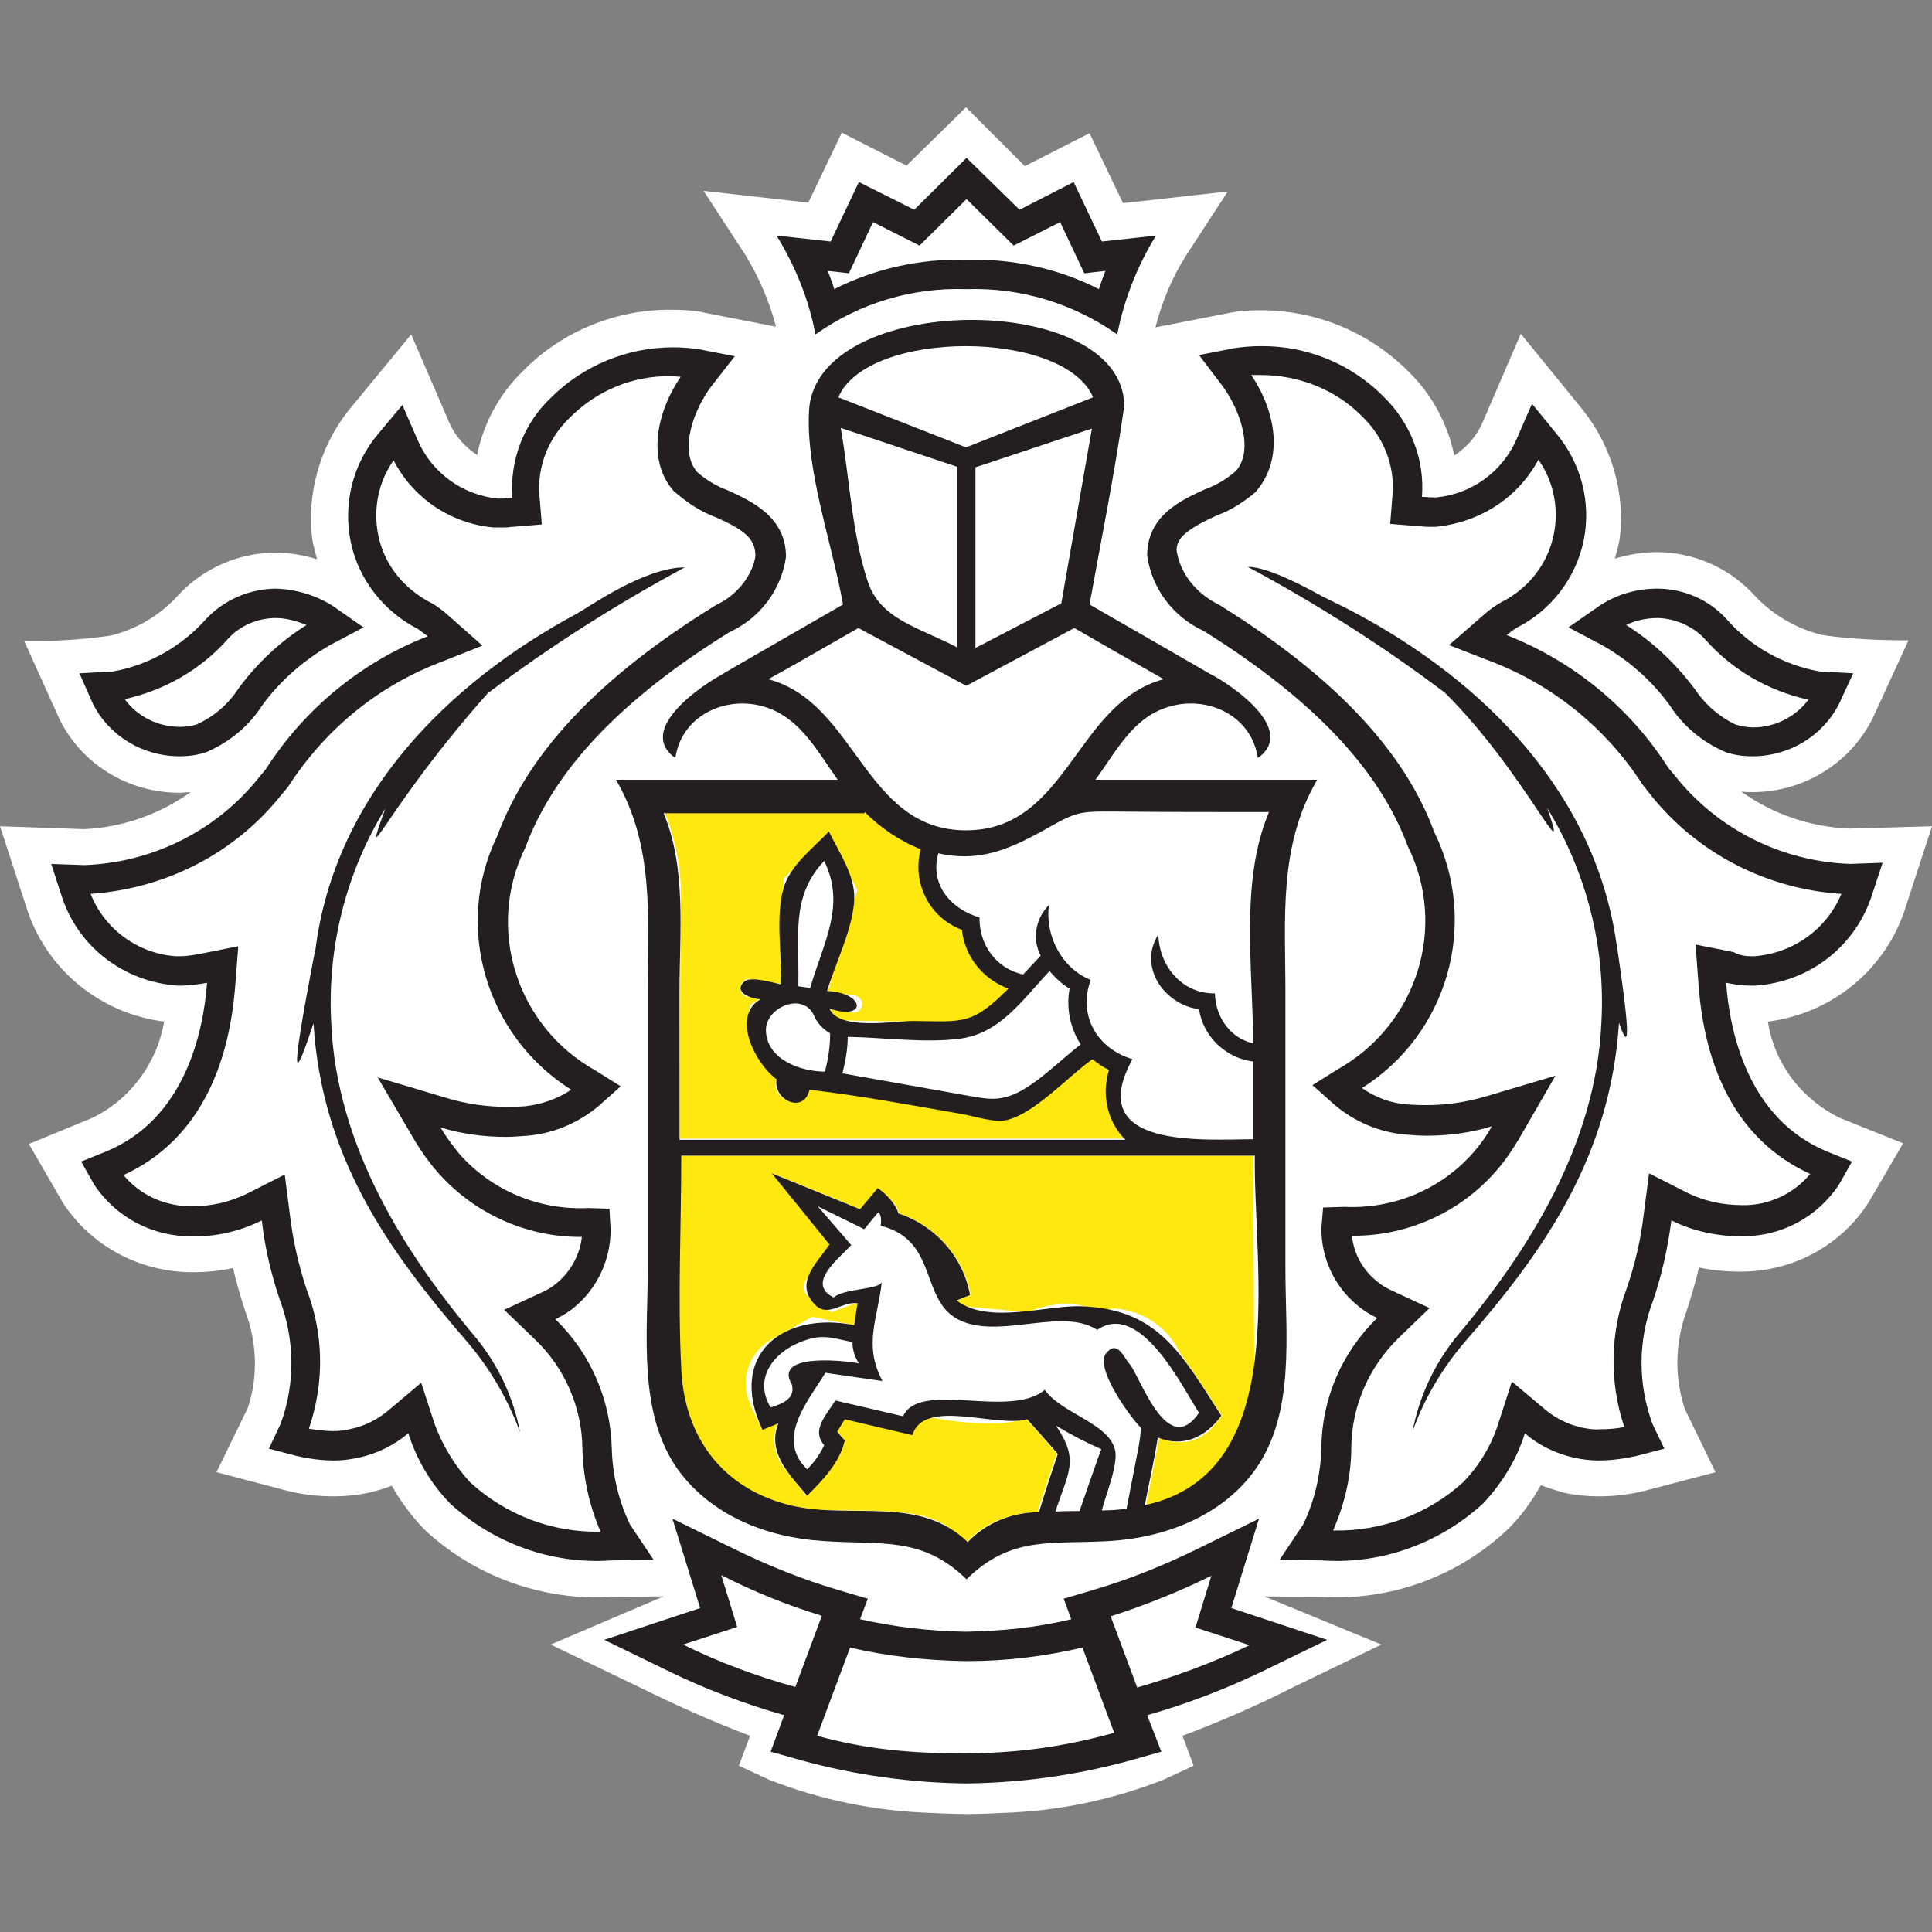 <?xml version="1.0" encoding="UTF-8"?>
<!-- Generated by Pixelmator Pro 3.2.3 -->
<svg width="18" height="18" viewBox="0 0 18 18" xmlns="http://www.w3.org/2000/svg" xmlns:xlink="http://www.w3.org/1999/xlink">
    <rect x="0" y="0" width="18" height="18" fill="#808080" stroke="none"/>
    <g id="tinkoff-1">
        <path id="path1" fill="#ffffff" stroke="none" d="M 18 7.698 L 17.227 7.72 C 16.865 7.703 16.52 7.588 16.224 7.375 C 16.257 7.38 16.295 7.38 16.328 7.38 C 16.8 7.38 17.233 7.117 17.446 6.695 L 17.781 5.966 C 17.512 5.966 17.249 5.955 16.981 5.917 C 16.728 5.856 16.498 5.719 16.328 5.527 C 16.098 5.286 15.775 5.144 15.435 5.144 C 15.303 5.144 15.172 5.166 15.046 5.204 C 15.062 5.144 15.079 5.083 15.09 5.023 C 15.144 4.596 15.018 4.163 14.75 3.823 L 14.169 3.11 L 13.807 3.949 C 13.752 4.069 13.664 4.168 13.549 4.245 C 13.489 3.949 13.341 3.675 13.122 3.461 C 12.755 3.094 12.256 2.886 11.735 2.891 C 11.642 2.891 11.554 2.896 11.467 2.913 L 10.765 3.05 C 10.825 2.814 10.918 2.59 11.05 2.381 L 11.439 1.784 L 10.463 1.893 L 10.151 1.241 L 9.548 1.548 L 9 1 L 8.446 1.543 L 7.843 1.236 L 7.531 1.888 L 6.555 1.778 L 6.945 2.376 C 7.071 2.584 7.169 2.809 7.23 3.044 L 6.561 2.913 L 6.539 2.907 C 6.446 2.891 6.353 2.886 6.259 2.886 C 5.739 2.88 5.234 3.088 4.873 3.456 C 4.653 3.669 4.505 3.943 4.445 4.239 C 4.336 4.168 4.248 4.069 4.193 3.954 L 3.831 3.116 L 3.239 3.834 C 2.976 4.174 2.856 4.607 2.91 5.029 C 2.921 5.089 2.938 5.149 2.954 5.21 C 2.828 5.171 2.697 5.149 2.565 5.149 C 2.225 5.149 1.902 5.292 1.672 5.533 C 1.502 5.725 1.277 5.862 1.03 5.922 C 0.762 5.96 0.493 5.977 0.225 5.971 L 0.554 6.7 C 0.762 7.122 1.195 7.386 1.672 7.386 C 1.71 7.386 1.743 7.38 1.776 7.38 C 1.485 7.588 1.14 7.709 0.784 7.725 L -0 7.698 L 0.241 8.438 C 0.417 9.019 0.921 9.441 1.529 9.518 C 1.463 9.907 1.211 10.247 0.855 10.417 L 0.269 10.658 L 0.586 11.206 C 0.85 11.611 1.305 11.853 1.792 11.853 C 1.918 11.853 2.044 11.842 2.171 11.814 C 2.203 11.951 2.242 12.088 2.286 12.22 C 2.395 12.51 2.406 12.828 2.308 13.119 L 2.017 13.716 L 2.664 13.886 C 2.812 13.924 2.96 13.941 3.113 13.941 C 3.217 13.941 3.327 13.93 3.431 13.908 C 3.502 13.892 3.579 13.87 3.65 13.842 C 3.733 13.99 3.837 14.127 3.952 14.248 C 4.418 14.686 5.054 14.917 5.695 14.878 L 6.183 14.873 L 5.13 15.322 L 5.963 15.722 C 6.298 15.887 6.638 16.04 6.988 16.172 L 6.884 16.451 L 7.169 16.583 C 7.646 16.769 8.15 16.873 8.666 16.89 C 8.666 16.89 8.885 16.901 9.011 16.901 C 9.137 16.901 9.351 16.89 9.351 16.89 C 9.861 16.873 10.359 16.769 10.836 16.583 L 11.121 16.451 L 11.017 16.172 C 11.368 16.04 11.719 15.887 12.053 15.717 L 12.87 15.322 L 11.779 14.873 L 12.311 14.878 C 12.957 14.917 13.588 14.686 14.054 14.242 C 14.174 14.122 14.273 13.985 14.355 13.837 C 14.426 13.864 14.498 13.886 14.574 13.908 C 14.678 13.93 14.783 13.941 14.892 13.941 C 15.04 13.941 15.188 13.924 15.336 13.886 L 15.983 13.716 L 15.698 13.13 C 15.599 12.834 15.605 12.51 15.714 12.214 C 15.758 12.077 15.797 11.946 15.829 11.809 C 15.956 11.836 16.082 11.847 16.208 11.847 C 16.695 11.853 17.156 11.606 17.414 11.195 L 17.731 10.652 L 17.145 10.417 C 16.783 10.241 16.531 9.907 16.471 9.518 C 17.079 9.441 17.583 9.019 17.759 8.438 Z"/>
        <path id="path2" fill="#ffe710" stroke="none" d="M 11.675 10.767 L 6.331 10.767 L 6.331 12.752 C 6.331 13.563 6.923 14.072 7.805 14.072 C 8.54 14.072 8.731 14.1 9.005 14.368 C 9.175 14.188 9.417 14.089 9.669 14.089 L 9.674 14.056 L 9.844 13.541 C 9.833 13.53 9.559 13.217 9.559 13.217 C 9.444 13.25 9.323 13.267 9.203 13.261 C 9.027 13.261 8.847 13.239 8.671 13.206 C 8.655 13.201 8.633 13.201 8.616 13.201 C 8.594 13.201 8.589 13.201 8.583 13.212 L 8.551 13.267 L 8.49 13.365 L 8.375 13.338 L 7.86 13.217 L 7.789 13.333 L 7.8 13.343 L 7.86 13.409 L 7.833 13.497 C 7.789 13.607 7.717 13.7 7.635 13.787 L 7.509 13.935 L 7.394 13.787 L 7.306 13.678 C 7.213 13.557 7.186 13.398 7.246 13.256 L 7.241 13.256 L 7.098 13.316 L 7.032 13.179 L 6.988 13.08 C 6.895 12.872 6.967 12.631 7.153 12.499 L 7.564 12.269 L 7.959 12.346 C 7.97 12.308 7.981 12.176 7.991 12.143 C 7.986 12.143 7.975 12.143 7.97 12.143 L 7.745 12.225 L 7.526 12.077 C 7.504 12.055 7.487 12.028 7.487 11.995 C 7.487 11.962 7.498 11.935 7.52 11.913 L 7.734 11.595 L 7.197 10.932 L 8.019 11.266 L 8.074 11.2 L 8.183 11.069 L 8.309 11.189 C 8.342 11.222 8.364 11.261 8.375 11.305 C 8.72 11.42 8.978 11.716 9.044 12.066 L 8.918 12.116 L 8.918 12.121 C 8.934 12.143 8.956 12.16 8.978 12.171 L 9.565 12.225 C 9.581 12.225 9.597 12.214 9.619 12.209 C 9.718 12.171 9.828 12.149 9.932 12.149 C 10.036 12.149 10.14 12.171 10.239 12.22 C 10.283 12.203 10.326 12.198 10.37 12.192 L 10.398 12.192 C 10.655 12.214 10.886 12.373 10.995 12.609 C 11.017 12.642 11.039 12.669 11.061 12.702 C 11.171 12.856 11.313 13.08 11.319 13.091 L 11.384 13.19 L 11.308 13.283 C 11.236 13.376 11.121 13.437 10.995 13.437 C 10.957 13.437 10.924 13.431 10.891 13.426 C 10.858 13.42 10.825 13.409 10.798 13.398 C 10.792 13.431 10.787 13.464 10.781 13.497 L 10.677 14.029 C 11.28 13.908 11.708 13.371 11.686 12.762 Z"/>
        <path id="path3" fill="#ffe710" stroke="none" d="M 6.331 10.608 L 10.485 10.608 C 10.315 10.433 10.261 10.181 10.332 9.956 C 10.277 9.929 10.222 9.896 10.178 9.857 C 10.014 9.978 9.521 10.334 9.389 10.422 L 9.362 10.438 L 7.734 10.148 L 7.701 10.148 C 7.646 10.148 7.597 10.143 7.542 10.137 C 7.526 10.208 7.46 10.258 7.389 10.258 C 7.378 10.258 7.372 10.258 7.361 10.258 C 7.273 10.241 7.213 10.164 7.23 10.077 L 7.235 10.044 C 7.027 9.896 6.928 9.638 6.983 9.392 L 6.988 9.364 L 7.01 9.348 C 7.016 9.348 7.043 9.326 7.082 9.304 L 6.961 9.287 C 6.917 9.282 6.89 9.238 6.895 9.194 C 6.901 9.172 6.912 9.156 6.928 9.139 C 6.945 9.123 6.967 9.123 6.988 9.123 L 7.273 9.167 L 7.301 8.186 L 7.723 7.747 L 7.986 8.295 L 7.712 9.238 L 7.964 9.276 C 8.008 9.282 8.041 9.326 8.03 9.37 C 8.024 9.408 7.991 9.435 7.948 9.435 C 7.942 9.435 7.937 9.435 7.937 9.435 L 7.734 9.403 C 7.734 9.408 7.739 9.414 7.745 9.419 C 7.767 9.457 7.8 9.49 7.843 9.507 L 9.088 9.529 C 9.143 9.479 9.269 9.353 9.406 9.216 C 9.164 9.129 9 8.92 8.973 8.668 C 8.819 8.608 8.693 8.498 8.616 8.35 C 8.556 8.213 8.545 8.06 8.589 7.917 C 8.392 7.84 8.216 7.725 8.068 7.572 L 6.194 7.572 C 6.281 7.786 6.331 8.016 6.342 8.246 Z"/>
        <g id="g1">
            <path id="path4" fill="#231f20" stroke="none" d="M 10.82 16.32 L 10.529 16.402 C 10.03 16.539 9.521 16.61 9.005 16.616 L 9 16.616 C 8.485 16.61 7.97 16.539 7.471 16.402 L 7.18 16.32 L 7.306 15.98 C 6.939 15.876 6.577 15.739 6.238 15.574 L 5.629 15.278 L 6.523 14.982 L 6.265 14.149 L 6.835 14.429 C 7.147 14.582 7.471 14.714 7.805 14.812 L 8.085 14.895 L 8.013 15.086 C 8.331 15.158 8.66 15.196 8.984 15.202 L 9.005 15.202 C 9.334 15.196 9.663 15.163 9.981 15.086 L 9.91 14.895 L 10.189 14.812 C 10.524 14.714 10.847 14.582 11.16 14.429 L 11.73 14.149 L 11.472 14.982 L 12.365 15.278 L 11.757 15.574 C 11.412 15.739 11.055 15.876 10.688 15.98 Z M 11.642 15.328 L 11.138 15.163 L 11.286 14.681 C 10.984 14.829 10.672 14.955 10.348 15.059 L 10.595 15.722 C 10.957 15.618 11.308 15.487 11.642 15.328 Z M 10.085 15.35 C 9.734 15.432 9.378 15.476 9.016 15.476 L 8.989 15.476 C 8.627 15.47 8.271 15.432 7.92 15.35 L 7.646 16.084 L 7.613 16.172 C 8.09 16.303 8.507 16.336 9 16.336 C 9.493 16.331 9.904 16.276 10.381 16.144 L 10.348 16.057 Z M 6.72 14.675 L 6.868 15.158 L 6.364 15.322 C 6.698 15.487 7.049 15.618 7.41 15.717 L 7.657 15.054 C 7.334 14.955 7.021 14.829 6.72 14.675 Z"/>
            <path id="path5" fill="#231f20" stroke="none" d="M 10.409 3.116 C 10.474 2.787 10.595 2.48 10.77 2.195 L 10.266 2.25 L 10.003 1.696 L 9.499 1.954 L 9.005 1.471 L 8.518 1.954 L 8.002 1.696 L 7.739 2.25 L 7.235 2.195 C 7.41 2.48 7.537 2.792 7.597 3.116 C 8.008 2.825 8.496 2.677 9 2.694 C 9.504 2.677 9.998 2.825 10.409 3.116 Z M 7.772 2.694 C 7.756 2.639 7.734 2.579 7.712 2.524 L 7.909 2.546 L 8.134 2.069 L 8.567 2.288 L 9.005 1.855 L 9.444 2.288 L 9.877 2.069 L 10.102 2.546 L 10.299 2.524 C 10.277 2.579 10.255 2.639 10.239 2.694 C 9.861 2.502 9.438 2.409 9.005 2.42 C 8.572 2.409 8.15 2.502 7.772 2.694 Z"/>
            <path id="path6" fill="#231f20" stroke="none" d="M 16.35 9.183 L 16.312 9.183 C 16.235 9.183 16.158 9.172 16.082 9.156 C 16.114 9.6 16.279 10.422 17.024 10.729 L 17.255 10.822 L 17.134 11.036 C 16.931 11.343 16.591 11.524 16.219 11.518 C 15.994 11.518 15.769 11.469 15.572 11.37 C 15.539 11.622 15.484 11.875 15.402 12.116 C 15.259 12.488 15.259 12.894 15.396 13.267 L 15.506 13.497 L 15.254 13.563 C 15.133 13.59 15.013 13.607 14.892 13.607 C 14.81 13.607 14.733 13.596 14.657 13.579 C 14.492 13.541 14.333 13.464 14.207 13.354 C 14.13 13.601 13.993 13.82 13.818 14.007 C 13.412 14.379 12.87 14.577 12.316 14.538 L 11.921 14.533 L 12.141 14.204 C 12.25 13.979 12.305 13.733 12.311 13.486 C 12.316 13.031 12.502 12.598 12.831 12.28 C 12.766 12.247 12.7 12.209 12.645 12.16 C 12.431 11.984 12.311 11.721 12.311 11.447 L 12.327 11.25 L 12.524 11.244 C 12.985 11.266 13.429 11.08 13.73 10.734 C 13.796 10.658 13.851 10.581 13.9 10.493 C 13.703 10.554 13.495 10.581 13.292 10.581 C 13.226 10.581 13.16 10.576 13.089 10.57 C 12.848 10.548 12.618 10.449 12.437 10.296 L 12.228 10.11 L 12.464 9.962 C 13.204 9.545 13.489 8.635 13.116 7.884 C 12.848 7.161 12.223 6.509 11.214 5.878 C 10.929 5.747 10.732 5.484 10.688 5.177 C 10.688 4.804 11.001 4.661 11.231 4.557 C 11.335 4.519 11.434 4.459 11.516 4.387 C 11.691 4.185 11.543 3.795 11.379 3.582 L 11.171 3.308 L 11.51 3.242 C 11.587 3.231 11.669 3.225 11.746 3.225 C 12.174 3.22 12.59 3.39 12.892 3.697 C 13.144 3.943 13.275 4.283 13.248 4.629 C 13.281 4.629 13.314 4.634 13.347 4.634 L 13.385 4.634 C 13.714 4.601 13.999 4.393 14.13 4.091 L 14.273 3.762 L 14.498 4.037 C 14.733 4.316 14.826 4.683 14.755 5.034 C 14.684 5.385 14.448 5.692 14.125 5.851 C 14.092 5.873 14.065 5.895 14.037 5.917 C 14.662 6.163 15.188 6.596 15.544 7.155 L 15.605 7.227 C 15.999 7.725 16.597 8.027 17.238 8.049 L 17.54 8.038 L 17.446 8.323 C 17.293 8.816 16.86 9.15 16.35 9.183 Z M 16.317 8.909 L 16.345 8.909 C 16.706 8.882 17.019 8.657 17.156 8.328 C 16.46 8.284 15.813 7.95 15.38 7.407 L 15.303 7.309 C 14.974 6.799 14.492 6.399 13.922 6.174 L 13.5 6.01 L 13.84 5.714 C 13.878 5.681 13.922 5.648 13.988 5.61 C 14.24 5.484 14.421 5.253 14.476 4.979 C 14.525 4.738 14.476 4.486 14.333 4.283 C 14.147 4.629 13.801 4.864 13.379 4.908 L 13.33 4.908 L 13.303 4.908 C 13.264 4.908 13.248 4.903 13.226 4.903 L 12.952 4.881 L 12.974 4.607 C 12.996 4.338 12.892 4.075 12.694 3.883 C 12.448 3.631 12.102 3.494 11.746 3.494 C 11.719 3.494 11.686 3.494 11.658 3.494 C 11.889 3.839 11.965 4.278 11.697 4.585 C 11.587 4.678 11.467 4.755 11.346 4.798 C 11.055 4.93 10.962 5.012 10.962 5.127 C 10.995 5.341 11.138 5.527 11.362 5.637 C 12.42 6.295 13.083 6.991 13.363 7.753 C 13.785 8.613 13.484 9.638 12.689 10.137 C 12.815 10.225 12.963 10.28 13.111 10.29 C 13.199 10.296 13.248 10.296 13.297 10.296 C 13.478 10.296 13.653 10.269 13.829 10.219 L 14.492 10.022 L 14.147 10.619 C 14.086 10.718 14.021 10.817 13.944 10.904 C 13.604 11.299 13.105 11.518 12.596 11.513 C 12.612 11.677 12.694 11.831 12.831 11.94 C 12.87 11.973 12.908 11.995 12.952 12.017 L 13.319 12.187 L 13.029 12.467 C 12.755 12.735 12.596 13.097 12.59 13.475 C 12.59 13.738 12.535 13.996 12.42 14.259 C 12.87 14.27 13.308 14.105 13.632 13.809 C 13.78 13.656 13.895 13.47 13.96 13.261 L 14.086 12.872 L 14.399 13.135 C 14.498 13.217 14.613 13.272 14.733 13.3 C 14.794 13.311 14.848 13.322 14.909 13.316 C 14.985 13.316 15.062 13.311 15.133 13.294 C 14.991 12.872 15.002 12.412 15.155 12.006 C 15.232 11.781 15.287 11.551 15.314 11.315 L 15.364 10.932 L 15.709 11.107 C 15.868 11.189 16.049 11.228 16.235 11.228 C 16.482 11.233 16.717 11.118 16.865 10.937 C 16.18 10.625 15.879 9.951 15.824 9.161 L 15.797 8.8 L 16.153 8.871 C 16.197 8.898 16.257 8.909 16.317 8.909 Z M 15.068 8.849 L 15.068 8.838 C 15.183 9.605 15.188 9.836 15.084 9.529 C 15.002 10.778 14.388 11.65 13.664 12.483 C 13.445 12.735 13.27 13.026 13.16 13.338 C 13.22 13.02 13.357 12.724 13.555 12.472 C 14.229 11.672 14.87 10.674 14.92 9.523 C 14.958 8.822 14.783 8.131 14.415 7.528 C 14.646 8.191 14.207 7.194 13.462 6.454 C 12.881 6.015 12.267 5.626 11.625 5.281 C 11.757 5.281 11.993 5.374 12.327 5.56 C 12.459 5.626 12.563 5.675 12.634 5.714 C 13.823 6.35 14.887 7.402 15.068 8.849 Z"/>
            <path id="path7" fill="#231f20" stroke="none" d="M 14.925 6.01 L 14.613 5.845 L 14.903 5.643 C 15.062 5.538 15.248 5.484 15.44 5.484 C 15.687 5.484 15.923 5.588 16.087 5.769 C 16.312 6.026 16.619 6.196 16.953 6.256 L 17.266 6.273 L 17.134 6.558 C 16.981 6.859 16.668 7.046 16.328 7.046 C 16.241 7.046 16.158 7.035 16.076 7.007 C 15.862 6.914 15.681 6.766 15.555 6.569 C 15.391 6.344 15.177 6.152 14.925 6.01 Z M 15.446 5.758 C 15.342 5.758 15.238 5.78 15.15 5.823 C 15.396 5.977 15.61 6.18 15.791 6.421 C 15.89 6.569 16.027 6.684 16.169 6.75 C 16.224 6.766 16.279 6.777 16.334 6.777 C 16.542 6.777 16.734 6.673 16.849 6.519 C 16.476 6.437 16.136 6.24 15.89 5.96 C 15.775 5.834 15.61 5.763 15.446 5.758 Z"/>
            <path id="path8" fill="#231f20" stroke="none" d="M 5.87 14.204 L 6.09 14.533 L 5.695 14.538 C 5.141 14.577 4.599 14.379 4.193 14.007 C 4.012 13.82 3.881 13.596 3.804 13.354 C 3.672 13.464 3.519 13.541 3.349 13.579 C 3.272 13.596 3.195 13.607 3.113 13.607 C 2.993 13.607 2.872 13.59 2.757 13.563 L 2.505 13.497 L 2.614 13.267 C 2.752 12.894 2.746 12.483 2.609 12.116 C 2.527 11.875 2.467 11.622 2.439 11.37 C 2.242 11.469 2.017 11.524 1.792 11.518 C 1.425 11.524 1.08 11.343 0.877 11.036 L 0.756 10.822 L 0.987 10.729 C 1.732 10.422 1.896 9.6 1.929 9.156 C 1.853 9.172 1.776 9.178 1.699 9.183 L 1.661 9.183 C 1.151 9.15 0.718 8.816 0.57 8.334 L 0.477 8.049 L 0.784 8.06 C 1.425 8.038 2.023 7.736 2.417 7.238 L 2.477 7.166 C 2.834 6.607 3.365 6.169 3.985 5.928 C 3.957 5.906 3.924 5.884 3.897 5.862 C 3.574 5.697 3.338 5.396 3.267 5.045 C 3.195 4.689 3.289 4.322 3.519 4.048 L 3.749 3.773 L 3.892 4.102 C 4.023 4.404 4.308 4.612 4.637 4.645 L 4.675 4.645 C 4.708 4.645 4.741 4.639 4.774 4.639 C 4.747 4.289 4.878 3.949 5.13 3.708 C 5.432 3.406 5.843 3.236 6.27 3.236 C 6.347 3.236 6.429 3.242 6.506 3.253 L 6.846 3.319 L 6.632 3.593 C 6.468 3.806 6.32 4.195 6.495 4.398 C 6.577 4.47 6.676 4.53 6.78 4.568 C 7.01 4.672 7.323 4.82 7.323 5.188 C 7.279 5.495 7.082 5.758 6.797 5.889 C 5.788 6.514 5.163 7.172 4.895 7.895 C 4.522 8.652 4.812 9.562 5.547 9.973 L 5.783 10.121 L 5.574 10.307 C 5.388 10.46 5.163 10.559 4.917 10.581 C 4.845 10.586 4.78 10.592 4.714 10.592 C 4.505 10.592 4.303 10.565 4.105 10.504 C 4.155 10.592 4.215 10.669 4.275 10.745 C 4.577 11.091 5.021 11.277 5.481 11.255 L 5.678 11.261 L 5.689 11.458 C 5.689 11.732 5.569 11.995 5.361 12.171 C 5.306 12.22 5.24 12.258 5.174 12.291 C 5.503 12.609 5.689 13.042 5.7 13.497 C 5.706 13.733 5.761 13.979 5.87 14.204 Z M 4.379 13.809 C 4.708 14.111 5.141 14.281 5.596 14.27 C 5.487 14.023 5.432 13.755 5.426 13.491 C 5.421 13.113 5.262 12.746 4.988 12.483 L 4.697 12.203 L 5.065 12.033 C 5.108 12.012 5.147 11.99 5.191 11.951 C 5.322 11.842 5.404 11.683 5.421 11.524 C 4.906 11.529 4.412 11.305 4.072 10.915 C 3.996 10.828 3.93 10.734 3.87 10.636 L 3.519 10.038 L 4.182 10.236 C 4.352 10.285 4.533 10.312 4.714 10.312 C 4.763 10.312 4.812 10.312 4.889 10.307 C 5.048 10.29 5.196 10.236 5.322 10.153 C 4.522 9.649 4.226 8.624 4.632 7.791 C 4.922 7.007 5.585 6.306 6.671 5.637 C 6.873 5.544 7.01 5.357 7.038 5.182 C 7.038 5.023 6.945 4.941 6.671 4.82 C 6.539 4.771 6.413 4.694 6.276 4.574 C 6.029 4.294 6.111 3.85 6.342 3.51 C 6.314 3.51 6.281 3.505 6.248 3.505 C 5.892 3.499 5.552 3.642 5.3 3.9 C 5.108 4.086 5.004 4.349 5.026 4.618 L 5.048 4.886 L 4.78 4.908 C 4.758 4.908 4.741 4.914 4.703 4.914 C 4.686 4.914 4.686 4.914 4.659 4.914 L 4.593 4.914 C 4.193 4.875 3.848 4.639 3.667 4.289 C 3.524 4.491 3.475 4.744 3.524 4.985 C 3.579 5.259 3.76 5.489 4.034 5.626 C 4.078 5.653 4.122 5.686 4.16 5.719 L 4.495 6.015 L 4.078 6.18 C 3.508 6.404 3.026 6.799 2.68 7.336 L 2.62 7.407 C 2.192 7.945 1.551 8.279 0.844 8.328 C 0.976 8.663 1.294 8.887 1.639 8.909 L 1.677 8.909 C 1.738 8.909 1.803 8.898 1.864 8.887 L 2.22 8.816 L 2.192 9.178 C 2.132 9.967 1.831 10.636 1.151 10.948 C 1.305 11.135 1.535 11.239 1.787 11.239 C 1.968 11.239 2.143 11.2 2.308 11.118 L 2.653 10.943 L 2.702 11.326 C 2.73 11.562 2.784 11.792 2.856 12.012 C 3.015 12.423 3.026 12.872 2.878 13.311 C 2.954 13.322 3.026 13.333 3.102 13.333 C 3.163 13.333 3.217 13.327 3.278 13.311 C 3.404 13.283 3.519 13.223 3.612 13.146 L 3.924 12.883 L 4.051 13.272 C 4.127 13.475 4.242 13.661 4.379 13.809 Z M 3.59 7.533 C 3.223 8.131 3.048 8.827 3.086 9.529 C 3.135 10.68 3.771 11.677 4.445 12.477 C 4.648 12.73 4.785 13.026 4.845 13.343 C 4.73 13.031 4.56 12.741 4.341 12.488 C 3.618 11.65 2.998 10.784 2.921 9.534 C 2.768 9.989 2.664 10.263 2.938 8.843 L 2.938 8.854 C 3.119 7.402 4.188 6.355 5.371 5.719 C 5.481 5.659 6.002 5.286 6.38 5.286 C 5.739 5.632 5.125 6.021 4.544 6.459 C 3.59 7.533 3.354 8.197 3.59 7.533 Z"/>
            <path id="path9" fill="#231f20" stroke="none" d="M 1.924 7.007 C 1.842 7.035 1.759 7.046 1.672 7.046 C 1.332 7.046 1.019 6.859 0.866 6.558 L 0.74 6.273 L 1.052 6.256 C 1.387 6.196 1.694 6.021 1.918 5.769 C 2.088 5.588 2.319 5.489 2.565 5.484 C 2.757 5.489 2.938 5.544 3.097 5.643 L 3.387 5.845 L 3.075 6.01 C 2.828 6.152 2.609 6.344 2.445 6.569 C 2.319 6.766 2.138 6.914 1.924 7.007 Z M 1.677 6.772 C 1.727 6.772 1.781 6.766 1.831 6.75 C 1.99 6.678 2.127 6.563 2.225 6.41 C 2.395 6.18 2.609 5.977 2.856 5.823 C 2.762 5.785 2.664 5.758 2.571 5.758 C 2.401 5.758 2.236 5.829 2.127 5.949 C 1.88 6.229 1.551 6.426 1.162 6.514 C 1.277 6.673 1.469 6.772 1.677 6.772 Z"/>
            <path id="path10" fill="#231f20" stroke="none" d="M 10.474 3.784 C 10.474 2.699 7.586 2.71 7.537 3.834 C 7.509 4.398 7.756 5.072 7.854 5.632 C 7.482 5.845 7.114 6.059 6.742 6.273 L 6.747 6.273 C 6.544 6.377 5.92 6.799 6.292 7.062 C 6.347 6.689 6.714 6.498 7.06 6.569 C 7.432 6.646 7.602 6.98 7.805 7.265 L 5.739 7.265 C 6.1 7.884 6.035 8.558 6.035 9.244 L 6.035 11.825 C 6.035 12.434 5.942 13.163 6.314 13.689 C 6.627 14.122 7.147 14.325 7.668 14.357 C 8.211 14.396 8.589 14.308 9.005 14.714 C 9.422 14.303 9.795 14.39 10.343 14.357 C 10.858 14.325 11.39 14.122 11.697 13.689 C 12.069 13.163 11.976 12.439 11.976 11.825 C 11.976 10.965 11.976 10.104 11.976 9.244 C 11.976 8.558 11.91 7.884 12.272 7.265 L 10.206 7.265 C 10.414 6.98 10.573 6.646 10.951 6.569 C 11.297 6.498 11.664 6.689 11.719 7.062 C 12.091 6.799 11.472 6.377 11.264 6.273 C 10.891 6.059 10.524 5.845 10.151 5.632 C 10.261 5.018 10.387 4.404 10.474 3.784 Z M 7.833 3.987 L 8.918 4.349 L 8.918 6.032 C 8.578 5.851 8.2 5.774 8.085 5.418 C 7.937 4.974 7.915 4.453 7.833 3.987 Z M 8.057 7.566 C 8.205 7.714 8.381 7.835 8.578 7.912 C 8.496 8.224 8.655 8.548 8.962 8.663 C 8.989 8.915 9.159 9.123 9.395 9.211 C 9.055 9.551 8.978 9.518 8.507 9.512 C 8.337 9.512 7.816 9.605 7.728 9.397 C 8.079 9.512 8.063 9.249 7.706 9.233 C 7.783 8.975 7.953 8.635 7.959 8.372 C 7.964 8.153 7.822 7.95 7.723 7.747 C 7.564 7.912 7.361 8.065 7.301 8.273 C 7.224 8.531 7.284 8.898 7.279 9.172 C 7.224 9.161 6.994 9.09 6.934 9.145 C 6.824 9.244 7.005 9.309 7.087 9.309 C 6.808 9.468 7.038 9.912 7.235 10.055 C 7.202 10.247 7.487 10.384 7.542 10.153 C 8.019 10.208 8.485 10.296 8.956 10.378 C 9.088 10.4 9.269 10.466 9.389 10.433 C 9.652 10.362 9.954 10.027 10.178 9.868 C 10.228 9.907 10.277 9.945 10.332 9.967 C 10.261 10.197 10.315 10.449 10.485 10.619 L 6.331 10.619 C 6.331 10.153 6.331 9.688 6.331 9.222 C 6.331 8.679 6.396 8.087 6.183 7.577 L 8.057 7.577 Z M 10.069 9.731 C 9.877 9.874 9.625 10.143 9.395 10.214 C 9.252 10.258 9.153 10.23 8.989 10.203 C 8.611 10.137 8.227 10.066 7.849 10 C 7.876 9.89 7.898 9.775 7.898 9.66 C 8.238 9.666 8.616 9.72 8.945 9.677 C 9.312 9.627 9.515 9.331 9.778 9.046 C 9.833 9.112 9.893 9.167 9.965 9.211 C 9.932 9.392 9.97 9.578 10.069 9.731 Z M 7.591 9.479 C 7.624 9.54 7.674 9.594 7.734 9.627 C 7.734 9.748 7.717 9.868 7.685 9.984 C 7.465 9.984 7.142 9.874 7.136 9.6 C 7.131 9.381 7.498 9.227 7.591 9.479 Z M 7.438 9.189 C 7.449 8.734 7.361 8.356 7.679 8.021 C 7.882 8.438 7.674 8.772 7.548 9.205 Z M 10.058 14.078 C 9.976 14.078 9.904 14.078 9.833 14.083 C 9.954 13.711 10.058 13.607 9.839 13.283 C 9.976 13.365 10.113 13.437 10.261 13.502 C 10.25 13.519 10.058 14.078 10.058 14.078 Z M 10.611 13.464 L 10.496 14.056 C 10.425 14.067 10.343 14.072 10.266 14.072 C 10.299 13.93 10.425 13.639 10.387 13.502 C 10.321 13.256 9.888 13.168 9.734 12.949 C 9.406 13.223 8.567 12.856 8.414 13.195 L 7.783 13.048 C 7.706 13.174 7.553 13.322 7.679 13.464 C 7.641 13.546 7.586 13.623 7.52 13.689 C 7.224 13.404 7.526 13.058 7.69 12.79 L 8.222 12.867 C 8.041 12.527 8.178 12.291 8.216 11.94 C 8.205 12.017 7.865 12.001 7.767 12.088 C 7.504 11.957 7.822 11.721 7.931 11.6 L 7.619 11.239 L 8.052 11.452 L 8.183 11.294 C 8.222 11.326 8.205 11.42 8.205 11.42 C 8.775 11.562 8.545 12.176 9 12.324 C 9.378 12.45 9.91 12.187 10.222 12.39 C 10.622 12.116 11.012 12.916 11.171 13.163 C 10.875 13.596 10.628 12.834 10.524 12.708 C 10.469 12.647 10.409 12.477 10.305 12.609 C 10.195 12.746 10.54 13.217 10.628 13.3 C 10.633 13.311 10.622 13.398 10.611 13.464 Z M 7.378 12.9 C 7.41 13.026 7.301 13.075 7.18 13.113 C 7.021 12.85 7.197 12.609 7.454 12.505 C 7.646 12.428 7.723 12.456 7.942 12.505 C 7.942 12.576 7.964 12.642 8.002 12.702 C 7.931 12.686 7.191 12.587 7.378 12.9 Z M 10.666 14.023 C 10.705 13.815 10.754 13.607 10.787 13.393 C 11.023 13.491 11.236 13.387 11.379 13.19 C 11.012 12.62 10.792 12.198 10.085 12.171 C 9.756 12.154 9.214 12.346 8.912 12.116 L 9.038 12.066 C 8.973 11.71 8.715 11.42 8.37 11.305 C 8.348 11.217 8.249 11.118 8.178 11.069 C 8.123 11.135 8.068 11.2 8.013 11.266 L 7.191 10.932 L 7.728 11.595 C 7.624 11.748 7.443 11.913 7.542 12.088 C 7.685 12.329 7.827 12.116 7.991 12.143 C 7.981 12.176 7.964 12.313 7.959 12.346 C 7.29 12.214 6.775 12.625 7.104 13.322 C 7.153 13.3 7.202 13.283 7.252 13.261 C 7.142 13.535 7.361 13.744 7.52 13.935 C 7.668 13.787 7.822 13.629 7.871 13.42 C 7.843 13.393 7.822 13.365 7.8 13.338 L 7.871 13.223 C 8.079 13.272 8.287 13.322 8.501 13.371 C 8.605 13.02 9.285 13.305 9.57 13.223 C 9.57 13.223 9.844 13.53 9.855 13.546 C 9.795 13.727 9.734 13.908 9.68 14.089 C 9.428 14.089 9.186 14.188 9.016 14.368 C 8.567 13.93 7.937 14.155 7.383 14.029 C 6.742 13.881 6.375 13.398 6.347 12.752 C 6.314 12.094 6.347 11.425 6.347 10.767 L 11.691 10.767 C 11.675 11.803 12.048 13.727 10.666 14.023 Z M 11.823 7.566 C 11.549 8.213 11.675 9.035 11.675 9.72 C 11.456 9.671 11.324 9.468 11.319 9.255 C 11.012 9.26 10.798 8.997 10.792 8.706 C 10.6 9.008 10.847 9.359 11.171 9.403 C 11.209 9.655 11.417 9.857 11.675 9.89 L 11.675 10.614 C 11.225 10.614 10.085 10.713 10.551 9.868 C 10.222 9.77 10.041 9.463 10.162 9.129 C 9.893 9.024 9.734 8.717 9.773 8.432 C 9.647 8.558 9.614 8.75 9.696 8.904 C 9.652 8.953 9.592 9.013 9.532 9.079 C 9.28 9.024 9.121 8.8 9.126 8.548 C 8.863 8.471 8.66 8.246 8.742 7.95 C 9.181 8.049 9.488 7.868 9.85 7.665 C 10.052 7.555 10.124 7.561 10.381 7.561 C 10.858 7.566 11.34 7.566 11.823 7.566 Z M 10.381 6.065 C 10.535 6.152 10.688 6.24 10.842 6.328 C 10.019 6.547 9.948 7.736 9 7.736 C 8.052 7.736 7.981 6.547 7.158 6.328 C 7.438 6.174 7.717 6.01 7.997 5.851 L 9 6.388 L 9.005 6.388 L 10.009 5.851 Z M 9.888 5.621 L 9.088 6.037 L 9.088 4.354 L 10.173 3.993 Z M 9 4.168 L 7.811 3.702 C 8.079 3.066 9.915 3.066 10.184 3.702 Z"/>
        </g>
    </g>
</svg>
